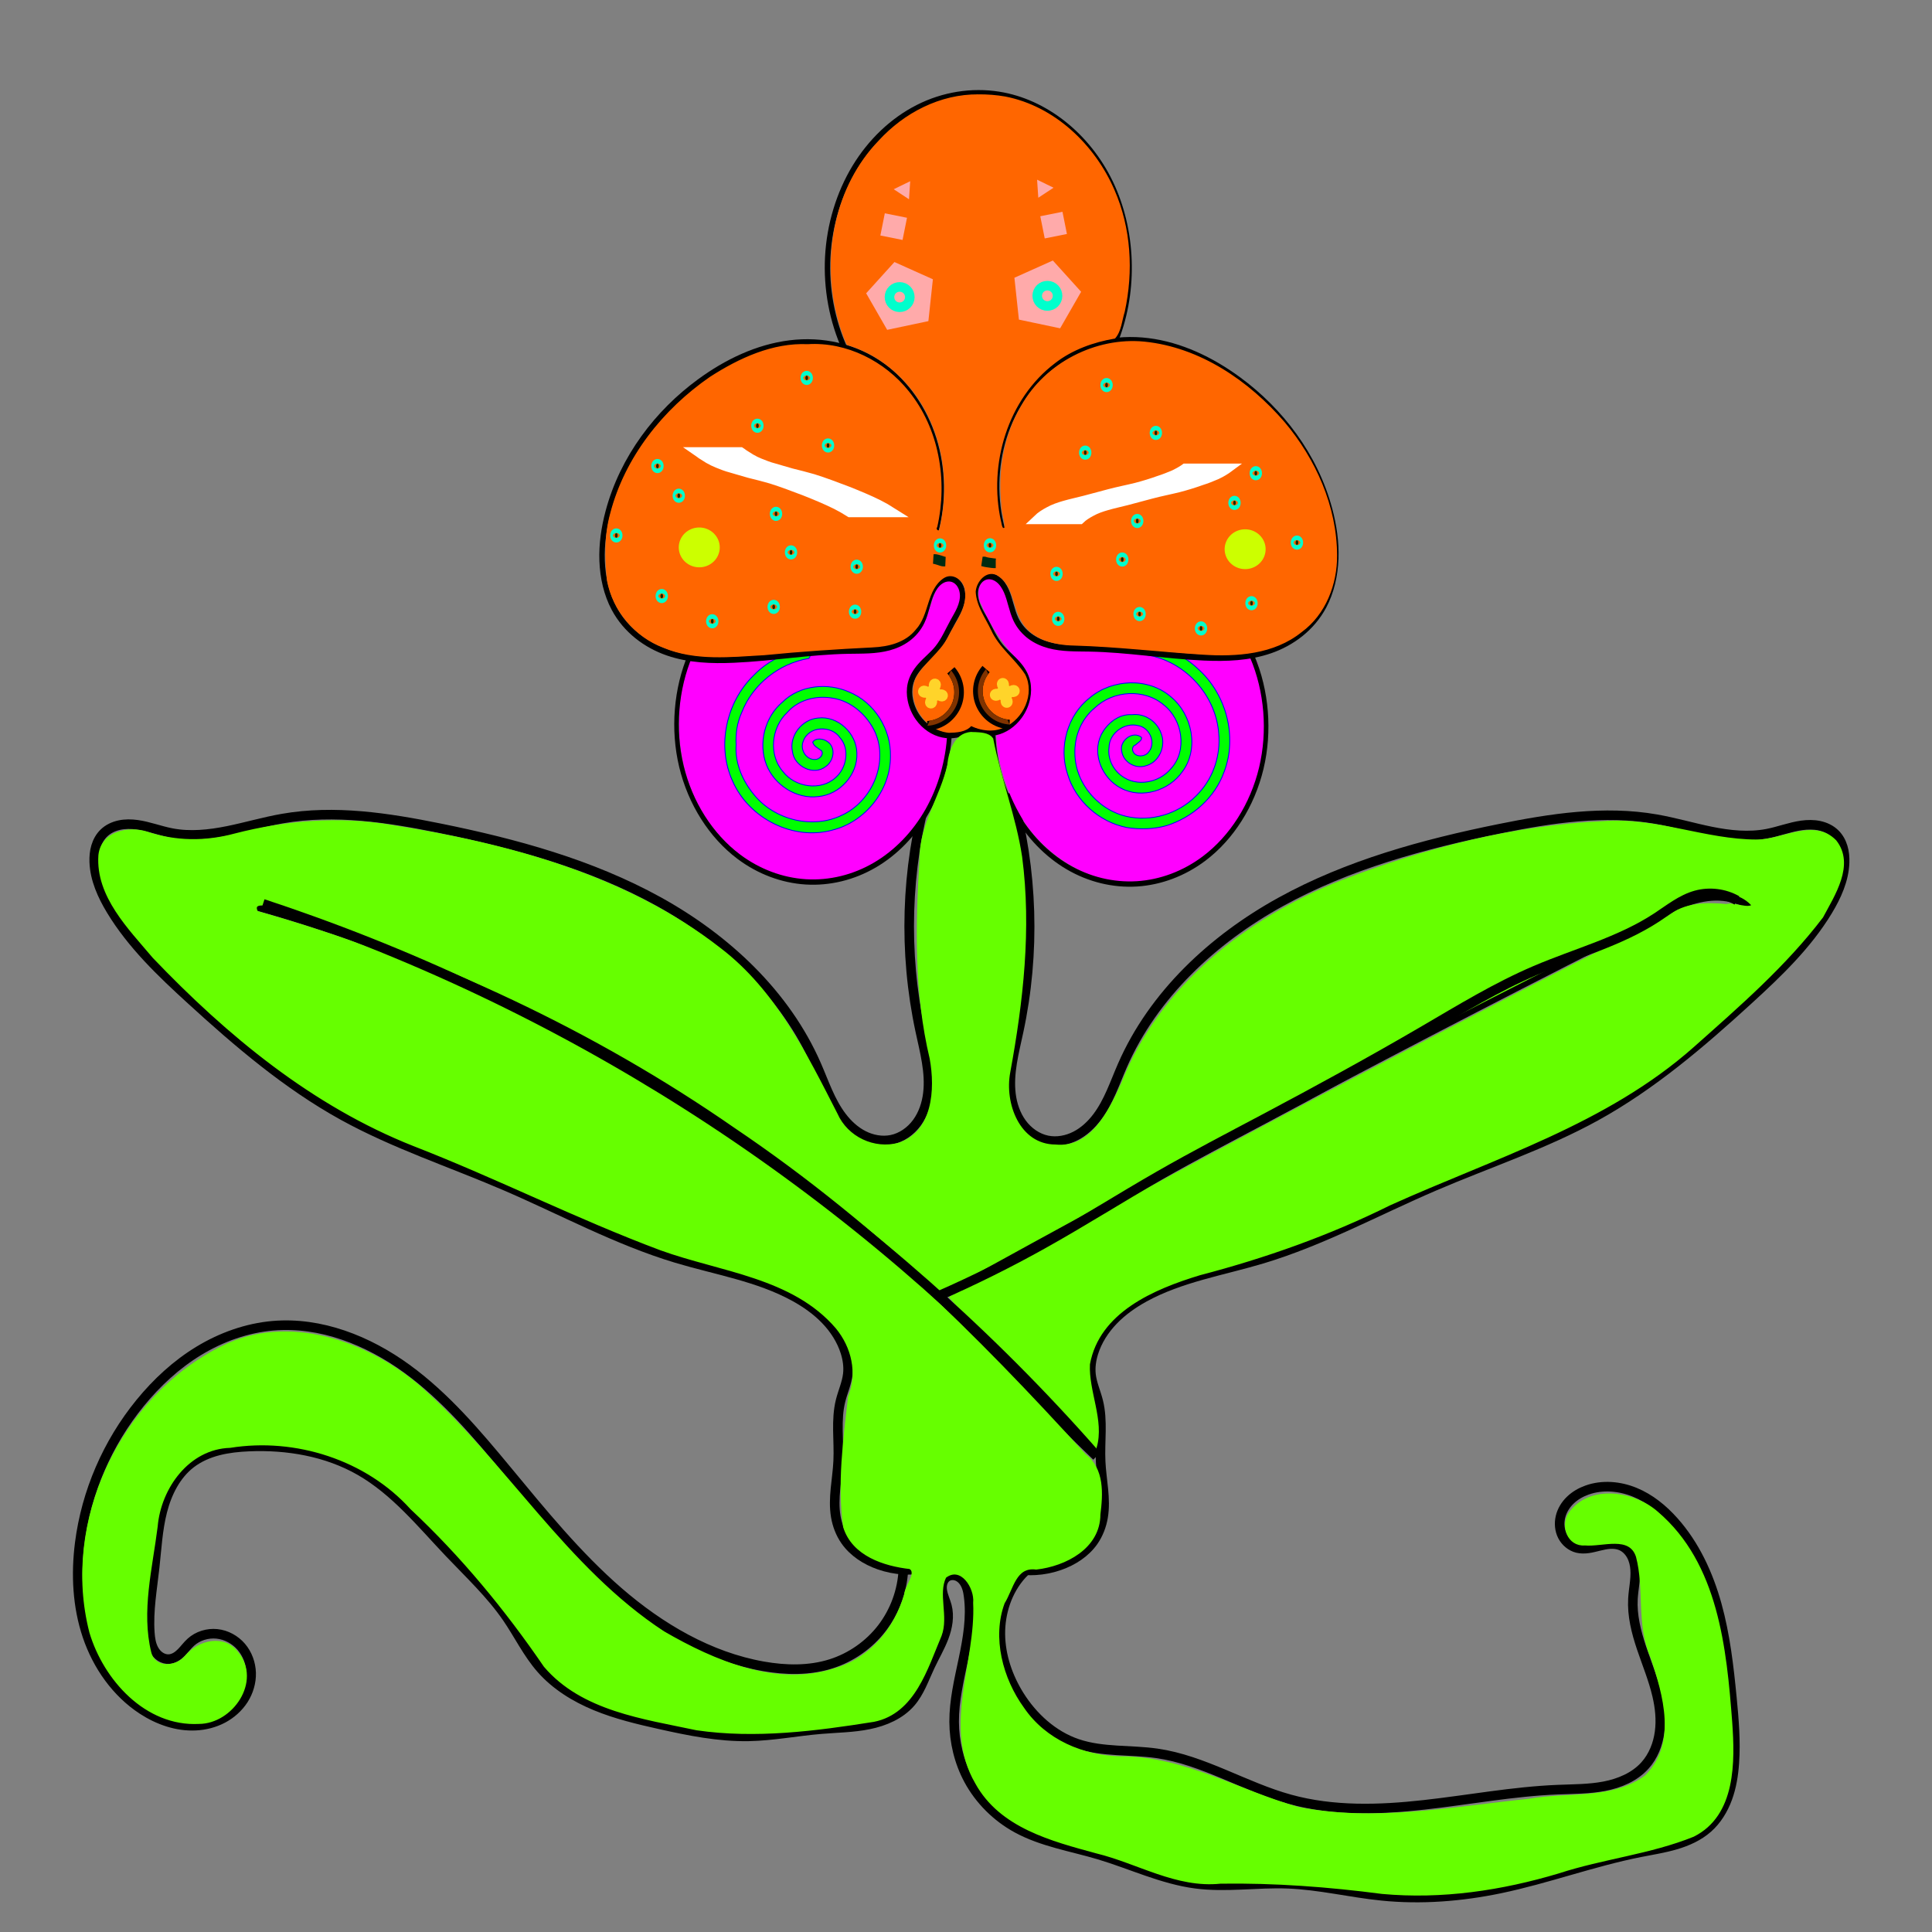 <?xml version="1.0" encoding="UTF-8" standalone="no"?>
<!-- Created with Inkscape (http://www.inkscape.org/) -->

<svg
   xmlns:dc="http://purl.org/dc/elements/1.1/"
   xmlns:cc="http://creativecommons.org/ns#"
   xmlns:rdf="http://www.w3.org/1999/02/22-rdf-syntax-ns#"
   xmlns:svg="http://www.w3.org/2000/svg"
   xmlns="http://www.w3.org/2000/svg"
   xmlns:xlink="http://www.w3.org/1999/xlink"
   xmlns:sodipodi="http://sodipodi.sourceforge.net/DTD/sodipodi-0.dtd"
   xmlns:inkscape="http://www.inkscape.org/namespaces/inkscape"
   width="202"
   height="202"
   viewBox="0 0 53.446 53.446"
   version="1.1"
   id="svg13529"
   inkscape:version="0.92.3 (2405546, 2018-03-11)"
   sodipodi:docname="strachid.svg">
  <rect x="0" y="0" width="53.446" height="53.446" fill="#808080" stroke="none"/>
  <defs
     id="defs13523">
    <inkscape:path-effect
       effect="spiro"
       id="path-effect15605"
       is_visible="true" />
    <inkscape:path-effect
       effect="spiro"
       id="path-effect15601"
       is_visible="true" />
    <inkscape:path-effect
       effect="spiro"
       id="path-effect15432"
       is_visible="true" />
    <inkscape:path-effect
       effect="spiro"
       id="path-effect15424"
       is_visible="true" />
    <inkscape:path-effect
       effect="spiro"
       id="path-effect15420"
       is_visible="true" />
    <inkscape:path-effect
       effect="spiro"
       id="path-effect15398"
       is_visible="true" />
    <inkscape:path-effect
       effect="spiro"
       id="path-effect15052"
       is_visible="true" />
    <inkscape:path-effect
       effect="spiro"
       id="path-effect14557"
       is_visible="true" />
    <inkscape:path-effect
       effect="spiro"
       id="path-effect13559"
       is_visible="true" />
    <inkscape:path-effect
       effect="spiro"
       id="path-effect13537"
       is_visible="true" />
    <inkscape:path-effect
       effect="spiro"
       id="path-effect13537-0"
       is_visible="true" />
    <inkscape:path-effect
       effect="spiro"
       id="path-effect13559-2"
       is_visible="true" />
    <inkscape:path-effect
       effect="spiro"
       id="path-effect13559-2-2"
       is_visible="true" />
    <inkscape:path-effect
       effect="spiro"
       id="path-effect14557-4"
       is_visible="true" />
    <inkscape:path-effect
       effect="spiro"
       id="path-effect15052-3"
       is_visible="true" />
    <inkscape:path-effect
       effect="spiro"
       id="path-effect15052-4"
       is_visible="true" />
    <inkscape:path-effect
       effect="spiro"
       id="path-effect15052-3-0"
       is_visible="true" />
    <clipPath
       clipPathUnits="userSpaceOnUse"
       id="clipPath15113">
      <use
         x="0"
         y="0"
         xlink:href="#g15109"
         id="use15115"
         width="100%"
         height="100%" />
    </clipPath>
    <inkscape:path-effect
       effect="spiro"
       id="path-effect15398-2"
       is_visible="true" />
  </defs>
  <sodipodi:namedview
     id="base"
     pagecolor="#ffffff"
     bordercolor="#666666"
     borderopacity="1.0"
     inkscape:pageopacity="0.0"
     inkscape:pageshadow="2"
     inkscape:zoom="2.8"
     inkscape:cx="25.57081"
     inkscape:cy="90.032755"
     inkscape:document-units="mm"
     inkscape:current-layer="g15597"
     showgrid="false"
     units="px"
     objecttolerance="1"
     gridtolerance="1"
     guidetolerance="1"
     inkscape:snap-perpendicular="false"
     inkscape:window-width="1920"
     inkscape:window-height="1017"
     inkscape:window-x="-8"
     inkscape:window-y="-8"
     inkscape:window-maximized="1" />
  <g
     inkscape:label="Layer 1"
     inkscape:groupmode="layer"
     id="layer1"
     transform="translate(0,-243.554)" />
  <g
     inkscape:groupmode="layer"
     id="layer5"
     inkscape:label="Layer 2">
    <g
       id="g15597">
      <g
         id="g15687">
        <g
           id="g15515">
          <path
             inkscape:original-d="m 25.657874,265.46218 c -0.06655,2.20471 -0.13337,4.40968 -0.200452,6.61492 -0.06708,2.20523 -0.534275,2.00425 -0.801809,3.00678 -0.267534,1.00252 -1.380628,-1.38116 -2.071339,-2.07134 -0.690711,-0.69018 -6.948743,-4.36567 -10.423511,-6.5481 -3.4747681,-2.18244 -2.8951549,-0.17845 -4.3431293,-0.26727 -1.4479746,-0.0888 -2.0488018,0.267 -3.0735997,0.4009 -1.0247976,0.1339 -1.2469931,-2.6e-4 -1.8708867,0 -0.6238934,2.7e-4 -0.1779151,0.53428 -0.2672694,0.80181 -0.089355,0.26753 0.312079,0.89063 0.4677217,1.33635 0.1556425,0.44571 1.470247,1.6479 2.2049734,2.47224 0.7347268,0.82435 2.8065947,2.13789 4.2094952,3.20724 1.4028998,1.06934 2.9847738,1.29153 4.4767638,1.9377 1.49199,0.64617 3.162954,1.33608 4.744034,2.00452 1.58108,0.66844 2.182966,0.71246 3.274052,1.06908 1.091086,0.35662 0.935708,1.02427 1.403165,1.5368 0.467457,0.51253 0.04481,0.40064 0.06682,0.60136 0.02201,0.20071 -0.13337,0.48972 -0.200452,0.73499 -0.06708,0.24526 -0.04428,1.11336 -0.06682,1.67043 -0.02254,0.55708 -0.04428,1.02427 -0.06682,1.5368 -0.02254,0.51253 0.178445,0.44519 0.26727,0.66817 0.08882,0.22299 0.623893,0.44519 0.935443,0.66818 0.31155,0.22299 0.445714,0.0888 0.668174,0.13363 0.22246,0.0448 0.178444,-2.6e-4 0.26727,0"
             inkscape:path-effect="#path-effect15398"
             inkscape:connector-curvature="0"
             id="path15396"
             d="m 25.658,265.462 c -0.599,2.146 -0.668,4.437 -0.2,6.615 0.122,0.569 0.281,1.147 0.211,1.725 -0.035,0.289 -0.13,0.574 -0.302,0.809 -0.172,0.235 -0.425,0.416 -0.71,0.473 -0.261,0.052 -0.537,-6.4e-4 -0.774,-0.122 -0.237,-0.121 -0.436,-0.308 -0.597,-0.52 -0.321,-0.424 -0.488,-0.942 -0.701,-1.429 -0.855,-1.957 -2.504,-3.491 -4.373,-4.523 -1.869,-1.032 -3.958,-1.601 -6.05,-2.025 -1.43,-0.29 -2.906,-0.518 -4.343,-0.267 -0.513,0.089 -1.013,0.238 -1.523,0.341 -0.51,0.103 -1.039,0.159 -1.55,0.06 -0.321,-0.062 -0.629,-0.184 -0.953,-0.229 -0.162,-0.022 -0.328,-0.025 -0.488,0.009 -0.16,0.034 -0.314,0.106 -0.431,0.22 -0.104,0.101 -0.176,0.232 -0.218,0.371 -0.042,0.139 -0.054,0.285 -0.049,0.43 0.017,0.477 0.221,0.928 0.468,1.336 0.574,0.948 1.387,1.725 2.205,2.472 1.305,1.193 2.661,2.353 4.209,3.207 1.425,0.786 2.982,1.295 4.477,1.938 1.578,0.678 3.099,1.51 4.744,2.005 1.102,0.331 2.266,0.514 3.274,1.069 0.311,0.172 0.606,0.379 0.852,0.635 0.247,0.256 0.445,0.563 0.551,0.902 0.06,0.194 0.09,0.4 0.067,0.601 -0.029,0.253 -0.138,0.488 -0.2,0.735 -0.136,0.542 -0.04,1.112 -0.067,1.67 -0.024,0.514 -0.153,1.03 -0.067,1.537 0.04,0.238 0.129,0.47 0.267,0.668 0.223,0.319 0.568,0.54 0.935,0.668 0.215,0.075 0.441,0.121 0.668,0.134 0.089,0.005 0.178,0.005 0.267,0"
             style="fill:none;stroke:#000000;stroke-width:0.265px;stroke-linecap:butt;stroke-linejoin:miter;stroke-opacity:1"
             transform="translate(0,-243.554)" />
          <path
             inkscape:original-d="m 27.976582,265.47875 c 0.06655,2.20471 0.13337,4.40968 0.200452,6.61492 0.06708,2.20523 0.534275,2.00425 0.801809,3.00678 0.267534,1.00252 1.380628,-1.38116 2.071339,-2.07134 0.690711,-0.69018 6.948743,-4.36567 10.423511,-6.5481 3.474769,-2.18244 2.895156,-0.17845 4.34313,-0.26727 1.447975,-0.0888 2.048802,0.267 3.0736,0.4009 1.024797,0.1339 1.246993,-2.6e-4 1.870887,0 0.623893,2.7e-4 0.177915,0.53428 0.267269,0.80181 0.08936,0.26753 -0.312079,0.89063 -0.467722,1.33635 -0.155642,0.44571 -1.470247,1.6479 -2.204973,2.47224 -0.734727,0.82435 -2.806595,2.13789 -4.209496,3.20724 -1.4029,1.06934 -2.984774,1.29153 -4.476764,1.9377 -1.49199,0.64617 -3.162954,1.33608 -4.744034,2.00452 -1.58108,0.66844 -2.182966,0.71246 -3.274052,1.06908 -1.091086,0.35662 -0.935708,1.02427 -1.403165,1.5368 -0.467457,0.51253 -0.04481,0.40064 -0.06682,0.60136 -0.02201,0.20071 0.13337,0.48972 0.200452,0.73499 0.06708,0.24526 0.04428,1.11336 0.06682,1.67043 0.02254,0.55708 0.04428,1.02427 0.06682,1.5368 0.02254,0.51253 -0.178445,0.44519 -0.26727,0.66817 -0.08882,0.22299 -0.623893,0.44519 -0.935443,0.66818 -0.31155,0.22299 -0.445714,0.0888 -0.668174,0.13363 -0.22246,0.0448 -0.178444,-2.6e-4 -0.26727,0"
             inkscape:path-effect="#path-effect15398-2"
             inkscape:connector-curvature="0"
             id="path15396-0"
             d="m 27.977,265.479 c 0.599,2.146 0.668,4.437 0.2,6.615 -0.122,0.569 -0.281,1.147 -0.211,1.725 0.035,0.289 0.13,0.574 0.302,0.809 0.172,0.235 0.425,0.416 0.71,0.473 0.261,0.052 0.537,-6.4e-4 0.774,-0.122 0.237,-0.121 0.436,-0.308 0.597,-0.52 0.321,-0.424 0.488,-0.942 0.701,-1.429 0.855,-1.957 2.504,-3.491 4.373,-4.523 1.869,-1.032 3.958,-1.601 6.05,-2.025 1.43,-0.29 2.906,-0.518 4.343,-0.267 0.513,0.089 1.013,0.238 1.523,0.341 0.51,0.103 1.039,0.159 1.55,0.06 0.321,-0.062 0.629,-0.184 0.953,-0.229 0.162,-0.022 0.328,-0.025 0.488,0.009 0.16,0.034 0.314,0.106 0.431,0.22 0.104,0.101 0.176,0.232 0.218,0.371 0.042,0.139 0.054,0.285 0.049,0.43 -0.017,0.477 -0.221,0.928 -0.468,1.336 -0.574,0.948 -1.387,1.725 -2.205,2.472 -1.305,1.193 -2.661,2.353 -4.209,3.207 -1.425,0.786 -2.982,1.295 -4.477,1.938 -1.578,0.678 -3.099,1.51 -4.744,2.005 -1.102,0.331 -2.266,0.514 -3.274,1.069 -0.311,0.172 -0.606,0.379 -0.852,0.635 -0.247,0.256 -0.445,0.563 -0.551,0.902 -0.06,0.194 -0.09,0.4 -0.067,0.601 0.029,0.253 0.138,0.488 0.2,0.735 0.136,0.542 0.04,1.112 0.067,1.67 0.024,0.514 0.153,1.03 0.067,1.537 -0.04,0.238 -0.129,0.47 -0.267,0.668 -0.223,0.319 -0.568,0.54 -0.935,0.668 -0.215,0.075 -0.441,0.121 -0.668,0.134 -0.089,0.005 -0.178,0.005 -0.267,0"
             style="fill:none;stroke:#000000;stroke-width:0.265px;stroke-linecap:butt;stroke-linejoin:miter;stroke-opacity:1"
             transform="translate(0,-243.554)" />
          <path
             inkscape:original-d="m 7.0826423,268.6026 c 6.7265477,4.03105 13.4528307,8.06236 20.1788497,12.09394 6.726017,4.03158 0.802073,0.84609 1.202713,1.26953 0.40064,0.42344 1.247521,1.24699 1.870885,1.87089"
             inkscape:path-effect="#path-effect15420"
             inkscape:connector-curvature="0"
             id="path15418"
             d="m 7.083,268.603 c 7.635,2.157 14.677,6.377 20.179,12.094 0.404,0.42 0.8,0.848 1.203,1.27 0.609,0.638 1.233,1.262 1.871,1.871"
             style="fill:none;stroke:#000000;stroke-width:0.265px;stroke-linecap:butt;stroke-linejoin:miter;stroke-opacity:1"
             transform="translate(0,-243.554)" />
          <path
             inkscape:original-d="m 25.95657,279.40667 c 6.617648,-3.51152 13.235028,-7.02276 19.852141,-10.53374 6.617114,-3.51099 1.170689,-0.35811 1.755632,-0.53675 0.584945,-0.17866 0.58548,0.17864 0.877817,0.26837"
             inkscape:path-effect="#path-effect15424"
             inkscape:connector-curvature="0"
             id="path15422"
             d="m 25.957,279.407 c 6.543,-3.65 13.162,-7.162 19.852,-10.534 0.276,-0.139 0.554,-0.279 0.846,-0.382 0.292,-0.103 0.601,-0.168 0.91,-0.155 0.309,0.013 0.614,0.107 0.878,0.268"
             style="fill:none;stroke:#000000;stroke-width:0.267px;stroke-linecap:butt;stroke-linejoin:miter;stroke-opacity:1"
             transform="translate(0,-243.554)" />
          <path
             inkscape:original-d="m 24.989701,286.97738 c -0.66791,0.86836 -1.336084,1.73698 -2.004522,2.60587 -0.668438,0.86889 -1.246993,0.0443 -1.870887,0.0668 -0.623893,0.0225 -4.721497,-3.6084 -7.082642,-5.41221 -2.361145,-1.8038 -4.3205927,-2.67296 -6.481286,-4.00904 -2.1606931,-1.33608 -2.4497059,1.42517 -3.6749559,2.13816 -1.2252499,0.71298 -1.1133584,2.58334 -1.6704345,3.8754 -0.5570761,1.29207 1.1584324,3.07334 1.7372519,4.6104 0.5788194,1.53707 0.8911629,-1.24752 1.3363477,-1.87088 0.4451844,-0.62337 -0.4006398,0.31155 -0.6013564,0.46772 -0.2007169,0.15617 -0.3560948,-0.49026 -0.5345393,-0.73499 -0.1784443,-0.24473 0.089355,-1.20298 0.133635,-1.80407 0.04428,-0.60109 0.6684383,-1.9157 1.0022607,-2.87315 0.3338221,-0.95745 1.0693426,-0.31208 1.603617,-0.46772 0.5342745,-0.15564 2.049331,0.44518 3.0735995,0.66817 1.0242683,0.22299 1.6484263,1.51426 2.4722433,2.27179 0.823816,0.75753 1.069343,1.20245 1.603617,1.80407 0.534275,0.60163 0.623893,0.93518 0.935443,1.40317 0.31155,0.46798 2.182966,1.02427 3.274052,1.5368 1.091086,0.51253 1.648427,0.22246 2.472243,0.33408 0.823817,0.11163 1.336612,-0.1339 2.004521,-0.20045 0.66791,-0.0666 1.648427,-0.49026 2.472244,-0.73499 0.823816,-0.24473 0.356624,-0.66844 0.534539,-1.00226 0.177915,-0.33382 0.312079,-1.11389 0.467722,-1.67043 0.155642,-0.55655 2.64e-4,-0.53481 0,-0.80181 -2.65e-4,-0.26701 0.401169,0.35609 0.601355,0.53454 0.200189,0.17844 -0.267004,2.31607 -0.400903,3.4745 -0.1339,1.15843 0.267535,1.06881 0.400903,1.60362 0.133371,0.5348 0.891164,0.89063 1.33635,1.33635 0.445182,0.44571 1.514789,0.48973 2.271789,0.73499 0.756999,0.24526 1.782061,0.53427 2.672696,0.80181 0.890633,0.26753 1.692971,-2.7e-4 2.539061,0 0.846087,2.6e-4 1.737516,0.22245 2.605876,0.33408 0.868362,0.11163 2.182966,-0.1339 3.274052,-0.20045 1.091086,-0.0666 2.58387,-0.66844 3.875408,-1.00226 1.291539,-0.33382 1.247523,-0.44572 1.870887,-0.66817 0.623366,-0.22246 0.490259,-1.20298 0.734991,-1.80407 0.244734,-0.6011 -0.04428,-1.20298 -0.06682,-1.80407 -0.02254,-0.60109 -1.068813,-3.25205 -1.603616,-4.87767 -0.534804,-1.62563 -1.603353,-0.57935 -2.405424,-0.86863 -0.802074,-0.28928 -0.177917,1.06882 -0.267272,1.60362 -0.08935,0.5348 0.802074,-0.0448 1.202714,-0.0668 0.40064,-0.022 0.222988,0.97973 0.334087,1.46998 0.111098,0.49026 0.445714,1.78154 0.668173,2.6727 0.222462,0.89116 -0.222459,1.29154 -0.334087,1.9377 -0.111627,0.64617 -1.603351,0.44519 -2.405425,0.66818 -0.802073,0.22299 -4.944221,0.17791 -7.416731,0.26727 -2.472507,0.0893 -2.449705,-0.84662 -3.674954,-1.26953 -1.225251,-0.42292 -1.469718,-0.17845 -2.204974,-0.26727 -0.735256,-0.0888 -1.068813,-0.89117 -1.603618,-1.33635 -0.534802,-0.44518 0.04481,-2.22751 0.06682,-3.34087 0.02201,-1.11336 0.07609,-0.0782 0.113734,-0.11684"
             inkscape:path-effect="#path-effect15432"
             inkscape:connector-curvature="0"
             id="path15430"
             d="m 24.99,286.977 c -0.027,0.583 -0.237,1.156 -0.592,1.618 -0.356,0.462 -0.856,0.812 -1.412,0.988 -0.601,0.19 -1.25,0.176 -1.871,0.067 -1.496,-0.264 -2.855,-1.066 -4.003,-2.06 -1.148,-0.995 -2.111,-2.182 -3.08,-3.352 -0.844,-1.02 -1.709,-2.043 -2.78,-2.822 -1.071,-0.779 -2.382,-1.301 -3.701,-1.187 -0.725,0.063 -1.429,0.316 -2.051,0.694 -0.622,0.378 -1.164,0.88 -1.624,1.444 -0.901,1.104 -1.49,2.462 -1.67,3.875 -0.109,0.859 -0.067,1.747 0.21,2.568 0.277,0.821 0.801,1.57 1.527,2.043 0.437,0.284 0.953,0.466 1.473,0.439 0.26,-0.013 0.519,-0.079 0.749,-0.201 0.23,-0.122 0.431,-0.301 0.572,-0.52 0.14,-0.22 0.217,-0.48 0.21,-0.741 -0.008,-0.26 -0.102,-0.519 -0.271,-0.717 -0.169,-0.198 -0.414,-0.333 -0.673,-0.36 -0.259,-0.027 -0.53,0.055 -0.723,0.23 -0.097,0.087 -0.173,0.195 -0.265,0.287 -0.046,0.046 -0.096,0.089 -0.152,0.121 -0.056,0.033 -0.119,0.055 -0.184,0.06 -0.084,0.006 -0.169,-0.019 -0.241,-0.065 -0.071,-0.045 -0.129,-0.11 -0.172,-0.183 -0.086,-0.146 -0.11,-0.319 -0.122,-0.487 -0.041,-0.603 0.068,-1.204 0.134,-1.804 0.057,-0.52 0.083,-1.046 0.213,-1.552 0.129,-0.506 0.375,-1.002 0.789,-1.321 0.224,-0.172 0.49,-0.287 0.764,-0.357 0.274,-0.07 0.557,-0.099 0.84,-0.111 1.062,-0.046 2.152,0.14 3.074,0.668 0.975,0.559 1.698,1.457 2.472,2.272 0.555,0.584 1.149,1.139 1.604,1.804 0.317,0.465 0.564,0.98 0.935,1.403 0.405,0.461 0.942,0.791 1.509,1.025 0.567,0.234 1.167,0.377 1.765,0.511 0.813,0.182 1.639,0.35 2.472,0.334 0.672,-0.013 1.335,-0.145 2.005,-0.2 0.441,-0.037 0.886,-0.04 1.319,-0.129 0.433,-0.088 0.863,-0.272 1.153,-0.606 0.249,-0.287 0.373,-0.658 0.535,-1.002 0.126,-0.268 0.278,-0.524 0.383,-0.801 0.105,-0.277 0.16,-0.583 0.085,-0.87 -0.037,-0.139 -0.103,-0.271 -0.127,-0.413 -0.012,-0.071 -0.013,-0.145 0.007,-0.214 0.02,-0.069 0.06,-0.134 0.12,-0.174 0.067,-0.045 0.154,-0.057 0.232,-0.038 0.079,0.018 0.149,0.066 0.202,0.126 0.054,0.06 0.091,0.134 0.117,0.21 0.026,0.077 0.04,0.157 0.05,0.237 0.077,0.58 -0.025,1.168 -0.145,1.741 -0.12,0.573 -0.259,1.148 -0.256,1.733 0.003,0.557 0.137,1.114 0.401,1.604 0.303,0.562 0.776,1.03 1.336,1.336 0.7,0.382 1.507,0.507 2.272,0.735 0.893,0.267 1.749,0.681 2.673,0.802 0.84,0.11 1.692,-0.031 2.539,0 0.876,0.032 1.734,0.246 2.606,0.334 1.092,0.111 2.199,0.023 3.274,-0.2 1.307,-0.272 2.566,-0.743 3.875,-1.002 0.329,-0.065 0.662,-0.117 0.983,-0.211 0.322,-0.095 0.636,-0.235 0.888,-0.457 0.25,-0.22 0.429,-0.514 0.544,-0.826 0.115,-0.313 0.168,-0.645 0.191,-0.978 0.043,-0.601 -0.009,-1.204 -0.067,-1.804 -0.084,-0.867 -0.184,-1.737 -0.417,-2.576 -0.233,-0.839 -0.607,-1.652 -1.186,-2.302 -0.301,-0.338 -0.661,-0.633 -1.079,-0.805 -0.418,-0.173 -0.9,-0.216 -1.326,-0.063 -0.171,0.061 -0.332,0.153 -0.462,0.279 -0.131,0.126 -0.23,0.286 -0.272,0.463 -0.042,0.176 -0.026,0.368 0.057,0.53 0.083,0.161 0.234,0.289 0.41,0.332 0.099,0.024 0.203,0.022 0.304,0.008 0.101,-0.014 0.2,-0.041 0.299,-0.065 0.099,-0.024 0.199,-0.047 0.301,-0.053 0.102,-0.006 0.206,0.004 0.3,0.043 0.125,0.052 0.225,0.154 0.29,0.273 0.065,0.119 0.096,0.254 0.105,0.389 0.019,0.27 -0.046,0.538 -0.061,0.808 -0.026,0.461 0.09,0.919 0.237,1.357 0.147,0.438 0.326,0.866 0.431,1.316 0.078,0.332 0.115,0.677 0.069,1.015 -0.045,0.338 -0.176,0.669 -0.404,0.923 -0.286,0.319 -0.704,0.494 -1.125,0.575 -0.421,0.081 -0.853,0.076 -1.281,0.094 -1.244,0.05 -2.472,0.284 -3.709,0.421 -1.237,0.138 -2.508,0.177 -3.708,-0.154 -1.252,-0.345 -2.389,-1.084 -3.675,-1.27 -0.735,-0.106 -1.502,-0.029 -2.205,-0.267 -0.672,-0.228 -1.227,-0.735 -1.604,-1.336 -0.317,-0.507 -0.519,-1.094 -0.526,-1.692 -0.006,-0.598 0.192,-1.205 0.593,-1.649 0.036,-0.04 0.074,-0.079 0.114,-0.117"
             style="fill:none;stroke:#000000;stroke-width:0.265px;stroke-linecap:butt;stroke-linejoin:miter;stroke-opacity:1"
             transform="translate(0,-243.554)" />
          <g
             id="g15285"
             style="">
            <g
               id="g15186">
              <g
                 id="g15048">
                <path
                   style="opacity:1;fill:#ff00ff;fill-opacity:1;fill-rule:evenodd;stroke:#ff00ff;stroke-width:0.179"
                   d="m 99.217,60.625 c -1.472,0.121 -1.713,1.94 -2.146,3.042 -0.535,2.386 -2.739,4.143 -5.164,4.284 -4.451,0.257 -8.909,0.591 -13.351,0.976 -2.153,0.181 -4.364,-0.04 -6.481,0.082 -2.207,6.257 -1.164,13.863 3.6,18.683 2.878,3.087 7.296,4.758 11.489,3.947 5.093,-0.86 9.191,-4.979 10.861,-9.757 0.568,-1.563 1.034,-3.269 0.967,-4.907 -2.837,-0.381 -4.965,-3.869 -3.637,-6.484 1.164,-1.791 2.832,-3.22 3.807,-5.151 0.643,-1.28 1.851,-2.929 0.914,-4.347 -0.209,-0.25 -0.536,-0.385 -0.86,-0.368 z"
                   id="path13613"
                   inkscape:connector-curvature="0"
                   transform="scale(0.265)" />
                <path
                   style="opacity:1;fill:#ff00ff;fill-opacity:1;fill-rule:evenodd;stroke:#ff00ff;stroke-width:0.179"
                   d="m 103.418,60.416 c -1.276,0.118 -1.453,1.813 -0.86,2.706 0.99,2.416 2.545,4.545 4.356,6.407 1.026,1.233 0.951,3.111 0.357,4.51 -0.577,1.362 -1.833,2.223 -3.186,2.687 0.122,3.199 1.262,6.425 2.977,9.15 2.838,4.117 7.995,6.941 13.056,5.987 2.894,-0.433 5.572,-1.927 7.49,-4.134 4.598,-4.608 5.642,-11.915 3.676,-17.963 0.03,-1.508 -1.549,-0.889 -2.523,-1.011 -4.761,0.155 -9.475,-0.546 -14.217,-0.793 -2.655,-0.061 -5.934,0.046 -7.767,-2.255 -1.343,-1.471 -1.078,-3.881 -2.702,-5.123 -0.197,-0.118 -0.428,-0.182 -0.659,-0.168 z"
                   id="path13615"
                   inkscape:connector-curvature="0"
                   transform="scale(0.265)" />
                <g
                   style=""
                   id="g14983"
                   transform="translate(0.52,-252.791)">
                  <path
                     transform="matrix(0.265,0,0,0.265,0,243.554)"
                     inkscape:connector-curvature="0"
                     id="path14977"
                     d="m 82.252,102.48 c -2.061,0.401 -4.051,1.338 -5.524,2.861 -2.877,2.786 -3.905,7.381 -2.215,11.056 1.679,3.869 6.312,6.256 10.42,5.112 3.433,-0.849 6.076,-4.162 6.062,-7.712 0.066,-2.822 -1.668,-5.61 -4.294,-6.693 -2.254,-1.011 -5.169,-0.737 -6.976,1.037 -1.859,1.558 -2.559,4.314 -1.675,6.571 0.846,2.114 3.137,3.592 5.427,3.295 2.236,-0.206 4.116,-2.285 4.01,-4.543 -0.035,-2.057 -1.972,-3.912 -4.055,-3.652 -1.682,0.14 -3.046,1.859 -2.665,3.533 0.191,1.533 2.213,2.525 3.468,1.533 0.841,-0.566 1.11,-1.986 0.183,-2.606 -0.427,-0.308 -1.228,-0.442 -1.544,0.063 0.108,0.436 0.596,0.631 0.91,0.889 0.302,0.386 -0.228,0.924 -0.643,0.915 -0.941,0.056 -1.604,-1.024 -1.263,-1.872 0.531,-1.633 2.943,-1.749 3.856,-0.387 1.031,1.173 0.683,3.135 -0.451,4.134 -1.556,1.454 -4.245,1.036 -5.505,-0.607 -1.531,-1.748 -1.229,-4.598 0.432,-6.168 1.145,-1.319 3.004,-1.798 4.678,-1.515 2.004,0.283 3.703,1.801 4.517,3.608 1.378,3.196 -0.353,7.184 -3.484,8.624 -3.038,1.487 -6.994,0.511 -9.138,-2.1 -1.225,-1.467 -2.039,-3.328 -1.901,-5.261 -0.064,-1.142 0.099,-2.291 0.575,-3.334 1.128,-2.953 3.918,-5.159 7.013,-5.67 0.27,-0.248 0.059,-0.708 -0.005,-1.014 -0.041,-0.075 -0.131,-0.106 -0.213,-0.099 z"
                     style="opacity:1;fill:#00ff00;fill-opacity:1;fill-rule:evenodd;stroke:#0000ff;stroke-width:0.089" />
                  <path
                     transform="matrix(0.265,0,0,0.265,0,243.554)"
                     inkscape:connector-curvature="0"
                     id="path14979"
                     d="m 117.794,102.107 c -0.368,0.069 -0.147,0.588 -0.293,0.84 0.079,0.412 0.805,0.296 1.162,0.483 3.556,0.973 6.344,4.317 6.596,8.003 0.203,2.227 -0.525,4.519 -2.044,6.17 -1.746,1.976 -4.484,2.988 -7.089,2.573 -3.19,-0.48 -5.82,-3.377 -5.88,-6.61 -0.067,-1.805 0.651,-3.636 2.063,-4.8 1.912,-1.839 5.172,-2.059 7.215,-0.321 1.962,1.539 2.492,4.778 0.739,6.658 -1.223,1.471 -3.582,1.939 -5.148,0.739 -0.909,-0.677 -1.465,-1.808 -1.307,-2.953 0.017,-1.491 1.62,-2.659 3.056,-2.284 1.189,0.21 1.897,1.811 1.072,2.76 -0.391,0.545 -1.446,0.564 -1.651,-0.147 -0.066,-0.273 0.037,-0.524 0.305,-0.603 0.2,-0.228 0.682,-0.434 0.621,-0.776 -0.896,-0.767 -2.344,0.338 -2.077,1.419 0.141,1.164 1.435,1.901 2.523,1.535 1.423,-0.371 2.127,-2.092 1.583,-3.411 -0.429,-1.227 -1.728,-2.089 -3.033,-1.919 -1.391,-0.107 -2.63,0.93 -3.227,2.113 -0.967,2.033 0.142,4.572 2.084,5.565 2.179,1.149 5.026,0.241 6.403,-1.73 1.778,-2.38 1.026,-5.985 -1.2,-7.815 -2.361,-2.045 -6.122,-1.875 -8.471,0.099 -2.352,1.832 -3.257,5.171 -2.317,7.975 0.843,2.809 3.312,5.001 6.18,5.57 1.366,0.223 2.802,0.176 4.139,-0.192 2.724,-0.849 5.074,-2.929 6.037,-5.641 1.396,-3.696 0.195,-8.123 -2.74,-10.73 -1.361,-1.306 -3.146,-2.153 -4.982,-2.536 -0.106,-0.014 -0.212,-0.034 -0.319,-0.032 z"
                     style="opacity:1;fill:#00ff00;fill-opacity:1;fill-rule:evenodd;stroke:#0000ff;stroke-width:0.089" />
                </g>
                <g
                   id="g13602"
                   transform="matrix(0.567,0,0,0.655,14.574,-158.772)"
                   style="">
                  <path
                     inkscape:original-d="m 19.938244,264.87201 c -0.850182,-2.33112 -1.700628,-4.66197 -2.551339,-6.99256 -0.850711,-2.33059 -5.984359,0.44071 -8.9769349,0.66146 -2.9925759,0.22075 -2.9605489,3.6535 -4.4412201,5.48065 -1.4806714,1.82715 0.1892527,2.70857 0.2834822,4.06324 0.094229,1.35468 3.9060183,1.44865 5.8586308,2.17337 1.952612,0.72472 3.71703,-0.25225 5.575149,-0.37798 1.858118,-0.12573 2.394113,-0.81921 3.590774,-1.22842 1.19666,-0.40921 1.008201,-1.19719 1.511904,-1.79539 0.503704,-0.5982 0.315245,0.44071 0.47247,0.66146 0.157226,0.22075 -0.314715,0.75569 -0.47247,1.13393 -0.157754,0.37824 -0.503703,0.75569 -0.755952,1.13393 -0.252249,0.37824 -0.5667,0.5037 -0.850447,0.75595 -0.283746,0.25225 -0.314715,0.5037 -0.47247,0.75595 -0.157754,0.25225 2.65e-4,0.44071 0,0.66146 -2.64e-4,0.22075 0.252249,0.5037 0.377976,0.75595 0.125728,0.25225 1.701158,0.31472 2.55134,0.47247"
                     inkscape:path-effect="#path-effect13537"
                     inkscape:connector-curvature="0"
                     id="path13535"
                     d="m 19.938,264.872 c 0.403,-1.272 0.372,-2.677 -0.085,-3.931 -0.457,-1.254 -1.339,-2.348 -2.466,-3.062 -1.338,-0.847 -2.985,-1.144 -4.56,-0.974 -1.575,0.17 -3.08,0.786 -4.417,1.636 -2.027,1.287 -3.735,3.186 -4.441,5.481 -0.206,0.669 -0.326,1.369 -0.296,2.069 0.03,0.699 0.213,1.399 0.58,1.995 0.573,0.931 1.56,1.555 2.608,1.869 1.047,0.314 2.158,0.346 3.251,0.304 1.862,-0.071 3.712,-0.349 5.575,-0.378 0.665,-0.011 1.339,0.01 1.986,-0.142 0.324,-0.076 0.639,-0.196 0.92,-0.375 0.28,-0.179 0.524,-0.421 0.685,-0.712 0.21,-0.379 0.273,-0.824 0.472,-1.209 0.1,-0.192 0.236,-0.371 0.419,-0.487 0.091,-0.058 0.193,-0.101 0.3,-0.119 0.107,-0.019 0.218,-0.013 0.321,0.02 0.137,0.044 0.257,0.138 0.338,0.256 0.082,0.119 0.127,0.261 0.134,0.405 0.011,0.208 -0.054,0.414 -0.147,0.601 -0.093,0.186 -0.214,0.357 -0.326,0.533 -0.244,0.384 -0.447,0.8 -0.756,1.134 -0.258,0.278 -0.58,0.489 -0.85,0.756 -0.214,0.211 -0.397,0.465 -0.472,0.756 -0.056,0.216 -0.05,0.444 0,0.661 0.063,0.277 0.197,0.536 0.378,0.756 0.299,0.363 0.728,0.616 1.19,0.701 0.462,0.086 0.953,0.003 1.362,-0.229"
                     style="fill:none;stroke:#000000;stroke-width:0.265px;stroke-linecap:butt;stroke-linejoin:miter;stroke-opacity:1" />
                  <path
                     inkscape:original-d="m 23.203443,264.77875 c 0.850181,-2.33112 1.700628,-4.66197 2.551338,-6.99256 0.850712,-2.33059 5.98436,0.44071 8.976936,0.66146 2.992576,0.22075 2.960549,3.6535 4.44122,5.48065 1.480671,1.82715 -0.189253,2.70857 -0.283482,4.06324 -0.09423,1.35468 -3.906019,1.44865 -5.858631,2.17337 -1.952612,0.72472 -3.71703,-0.25225 -5.575149,-0.37798 -1.858118,-0.12573 -2.394113,-0.81921 -3.590774,-1.22842 -1.196661,-0.40921 -1.008202,-1.19719 -1.511904,-1.79539 -0.503704,-0.5982 -0.315245,0.44071 -0.47247,0.66146 -0.157226,0.22075 0.314715,0.75569 0.47247,1.13393 0.157754,0.37824 0.503702,0.75569 0.755951,1.13393 0.252249,0.37824 0.566701,0.5037 0.850447,0.75595 0.283747,0.25225 0.314715,0.5037 0.472471,0.75595 0.157753,0.25225 -2.65e-4,0.44071 0,0.66146 2.64e-4,0.22075 -0.252249,0.5037 -0.377976,0.75595 -0.125728,0.25225 -1.701159,0.31472 -2.55134,0.47247"
                     inkscape:path-effect="#path-effect13537-0"
                     inkscape:connector-curvature="0"
                     id="path13535-8"
                     d="m 23.203,264.779 c -0.403,-1.272 -0.372,-2.677 0.085,-3.931 0.457,-1.254 1.339,-2.348 2.466,-3.062 1.338,-0.847 2.985,-1.144 4.56,-0.974 1.575,0.17 3.08,0.786 4.417,1.636 2.027,1.287 3.735,3.186 4.441,5.481 0.206,0.669 0.326,1.369 0.296,2.069 -0.03,0.699 -0.213,1.399 -0.58,1.995 -0.573,0.931 -1.56,1.555 -2.608,1.869 -1.047,0.314 -2.158,0.346 -3.251,0.304 -1.862,-0.071 -3.712,-0.349 -5.575,-0.378 -0.665,-0.011 -1.339,0.01 -1.986,-0.142 -0.324,-0.076 -0.639,-0.196 -0.92,-0.375 -0.28,-0.179 -0.524,-0.421 -0.685,-0.712 -0.21,-0.379 -0.273,-0.824 -0.472,-1.209 -0.1,-0.192 -0.236,-0.371 -0.419,-0.487 -0.091,-0.058 -0.193,-0.101 -0.3,-0.119 -0.107,-0.019 -0.218,-0.013 -0.321,0.02 -0.137,0.044 -0.257,0.138 -0.338,0.256 -0.082,0.119 -0.127,0.261 -0.134,0.405 -0.011,0.208 0.054,0.414 0.147,0.601 0.093,0.186 0.214,0.357 0.326,0.533 0.244,0.384 0.447,0.8 0.756,1.134 0.258,0.278 0.58,0.489 0.85,0.756 0.214,0.211 0.397,0.465 0.472,0.756 0.056,0.216 0.05,0.444 0,0.661 -0.063,0.277 -0.197,0.536 -0.378,0.756 -0.299,0.363 -0.728,0.616 -1.19,0.701 -0.462,0.086 -0.953,0.003 -1.362,-0.229"
                     style="fill:none;stroke:#000000;stroke-width:0.265px;stroke-linecap:butt;stroke-linejoin:miter;stroke-opacity:1" />
                  <path
                     inkscape:original-d="m 15.521517,257.14447 c 2.503104,-3.58041 5.005961,-7.16053 7.508574,-10.74036 2.502612,-3.57983 3.814994,6.87496 5.722123,10.31286"
                     inkscape:path-effect="#path-effect13559"
                     inkscape:connector-curvature="0"
                     id="path13557"
                     d="m 15.522,257.144 c -0.629,-1.19 -0.923,-2.555 -0.84,-3.898 0.083,-1.343 0.544,-2.662 1.315,-3.765 0.771,-1.103 1.851,-1.988 3.084,-2.528 1.233,-0.54 2.616,-0.732 3.95,-0.55 2.258,0.309 4.337,1.731 5.443,3.724 1.106,1.993 1.213,4.509 0.279,6.589"
                     style="fill:none;stroke:#000000;stroke-width:0.265px;stroke-linecap:butt;stroke-linejoin:miter;stroke-opacity:1" />
                  <path
                     inkscape:original-d="m 35.3929,270.13481 c -0.784602,2.84228 -1.569098,5.68433 -2.35349,8.52615 -0.784391,2.8418 -6.859364,-3.47095 -10.288886,-5.20677"
                     inkscape:path-effect="#path-effect13559-2"
                     inkscape:connector-curvature="0"
                     id="path13557-4"
                     d="m 35.393,270.135 c 0.71,1.447 0.87,3.156 0.441,4.71 -0.429,1.554 -1.443,2.938 -2.794,3.817 -0.973,0.633 -2.115,1.004 -3.274,1.067 -1.159,0.062 -2.334,-0.185 -3.369,-0.709 -1.036,-0.524 -1.93,-1.324 -2.567,-2.295 -0.636,-0.971 -1.012,-2.111 -1.079,-3.27"
                     style="fill:none;stroke:#000000;stroke-width:0.224px;stroke-linecap:butt;stroke-linejoin:miter;stroke-opacity:1" />
                  <path
                     inkscape:original-d="m 7.9822778,270.05073 c 0.784602,2.84228 1.569098,5.68433 2.3534902,8.52615 0.784391,2.8418 6.859364,-3.47095 10.288886,-5.20677"
                     inkscape:path-effect="#path-effect13559-2-2"
                     inkscape:connector-curvature="0"
                     id="path13557-4-9"
                     d="m 7.982,270.051 c -0.71,1.447 -0.87,3.156 -0.441,4.71 0.429,1.554 1.443,2.938 2.794,3.817 0.973,0.633 2.115,1.004 3.274,1.067 1.159,0.062 2.334,-0.185 3.369,-0.709 1.036,-0.524 1.93,-1.324 2.567,-2.295 0.636,-0.971 1.012,-2.111 1.079,-3.27"
                     style="fill:none;stroke:#000000;stroke-width:0.224px;stroke-linecap:butt;stroke-linejoin:miter;stroke-opacity:1" />
                </g>
                <path
                   style="opacity:1;fill:#ff6600;fill-opacity:1;fill-rule:evenodd;stroke:#ff6600;stroke-width:0.126"
                   d="m 102.123,9.914 c -3.952,-0.033 -7.719,1.915 -10.345,4.805 -4.528,4.676 -5.914,11.799 -4.405,18.019 0.274,1.097 0.611,2.199 1.076,3.22 4.367,1.303 7.781,4.961 9.219,9.21 1.141,3.214 1.244,6.777 0.453,10.07 -0.043,0.425 -0.589,0.064 -0.34,-0.238 1.094,-4.835 0.197,-10.221 -2.964,-14.123 -2.49,-3.12 -6.458,-5.142 -10.491,-4.885 -3.67,-0.166 -7.153,1.455 -10.171,3.396 -4.912,3.388 -8.87,8.365 -10.388,14.198 -0.637,2.279 -0.593,4.7 -0.34,7.033 0.593,3.12 2.879,5.837 5.858,6.946 3.325,1.398 7.008,0.959 10.507,0.766 3.758,-0.376 7.523,-0.621 11.295,-0.81 1.64,-0.075 3.394,-0.494 4.468,-1.839 1.429,-1.538 1.097,-4.146 2.922,-5.377 1.011,-0.663 2.242,0.272 2.318,1.345 0.259,1.836 -1.032,3.354 -1.799,4.897 -0.842,1.647 -2.514,2.678 -3.371,4.298 -0.955,2.394 0.886,5.353 3.436,5.59 0.787,-0.016 1.78,-0.075 2.304,-0.714 1.06,0.497 2.321,0.691 3.418,0.169 1.998,-0.841 3.202,-3.484 2.173,-5.465 -1.064,-1.622 -2.726,-2.796 -3.537,-4.6 -0.618,-1.303 -1.572,-2.583 -1.627,-4.068 0.079,-1.068 1.116,-2.309 2.273,-1.781 1.768,0.98 1.678,3.274 2.616,4.846 1.051,1.927 3.409,2.463 5.435,2.506 4.499,0.127 8.967,0.666 13.456,0.952 3.53,0.231 7.404,-0.031 10.27,-2.343 2.503,-1.827 3.702,-4.964 3.675,-7.995 -0.027,-5.075 -2.221,-9.987 -5.456,-13.829 -3.717,-4.318 -8.834,-7.811 -14.618,-8.389 -5.074,-0.493 -10.279,2.201 -12.778,6.651 -1.825,3.074 -2.433,6.741 -2.073,10.271 -0.019,0.836 0.375,1.677 0.324,2.477 -0.389,0.274 -0.4,-0.492 -0.482,-0.701 -1.333,-5.981 0.703,-12.798 5.658,-16.555 1.807,-1.414 4.05,-2.208 6.274,-2.587 0.648,-0.743 0.694,-1.84 0.986,-2.752 0.917,-4.204 0.664,-8.699 -1.067,-12.667 -2.036,-4.711 -6.221,-8.725 -11.355,-9.724 -0.926,-0.164 -1.868,-0.231 -2.809,-0.226 z"
                   id="path13789"
                   inkscape:connector-curvature="0"
                   transform="scale(0.265)" />
                <path
                   style="opacity:1;fill:#ffffff;fill-opacity:1;fill-rule:evenodd;stroke:#ffffff;stroke-width:0.265"
                   id="path14375"
                   d="m 23.512,14.175 c -0.124,-0.079 -0.252,-0.152 -0.383,-0.218 -0.279,-0.138 -0.568,-0.257 -0.857,-0.372 -0.315,-0.119 -0.629,-0.24 -0.951,-0.34 -0.197,-0.058 -0.396,-0.106 -0.595,-0.156 -0.167,-0.045 -0.332,-0.099 -0.499,-0.145 -0.128,-0.033 -0.251,-0.081 -0.373,-0.131 -0.087,-0.034 -0.171,-0.077 -0.252,-0.123 -0.065,-0.041 -0.13,-0.081 -0.194,-0.122 -0.028,-0.025 -0.061,-0.043 -0.091,-0.064 0,0 1.169,0 1.169,0 v 0 c 0.031,0.021 0.063,0.039 0.091,0.064 0.064,0.041 0.13,0.081 0.194,0.122 0.081,0.047 0.165,0.089 0.252,0.123 0.122,0.049 0.245,0.098 0.373,0.131 0.167,0.046 0.331,0.1 0.499,0.145 0.199,0.05 0.398,0.098 0.595,0.156 0.321,0.1 0.636,0.221 0.951,0.34 0.289,0.115 0.578,0.233 0.857,0.372 0.131,0.066 0.259,0.139 0.383,0.218 0,0 -1.169,0 -1.169,0 z"
                   inkscape:connector-curvature="0" />
                <path
                   style="opacity:1;fill:#ffffff;fill-opacity:1;fill-rule:evenodd;stroke:#ffffff;stroke-width:0.265"
                   id="path14385"
                   d="m 28.705,14.367 c 0.091,-0.087 0.197,-0.153 0.307,-0.212 0.135,-0.076 0.282,-0.126 0.43,-0.169 0.184,-0.053 0.372,-0.093 0.558,-0.141 0.229,-0.061 0.457,-0.122 0.686,-0.183 0.248,-0.066 0.5,-0.114 0.749,-0.176 0.21,-0.055 0.418,-0.118 0.623,-0.192 0.146,-0.046 0.288,-0.103 0.429,-0.163 0.082,-0.041 0.163,-0.082 0.239,-0.133 0.042,-0.026 0.022,-0.013 0.06,-0.041 0,0 1.169,0 1.169,0 v 0 c -0.038,0.028 -0.018,0.015 -0.06,0.041 -0.076,0.051 -0.157,0.093 -0.239,0.133 -0.141,0.061 -0.283,0.118 -0.429,0.163 -0.205,0.074 -0.413,0.137 -0.623,0.192 -0.249,0.062 -0.501,0.11 -0.749,0.176 -0.229,0.061 -0.457,0.122 -0.686,0.183 -0.186,0.048 -0.373,0.087 -0.558,0.141 -0.148,0.043 -0.295,0.093 -0.43,0.169 -0.11,0.059 -0.217,0.124 -0.307,0.212 0,0 -1.169,0 -1.169,0 z"
                   inkscape:connector-curvature="0" />
                <path
                   style="opacity:1;fill:#ccff00;fill-opacity:1;fill-rule:evenodd;stroke:#ccff00;stroke-width:0.265"
                   id="path14467"
                   sodipodi:type="arc"
                   sodipodi:cx="19.343632"
                   sodipodi:cy="15.142769"
                   sodipodi:rx="0.43431297"
                   sodipodi:ry="0.41760862"
                   sodipodi:start="3.7277091"
                   sodipodi:end="3.7266445"
                   sodipodi:open="true"
                   d="m 18.982,14.912 a 0.434,0.418 0 0 1 0.602,-0.117 0.434,0.418 0 0 1 0.122,0.579 0.434,0.418 0 0 1 -0.602,0.117 0.434,0.418 0 0 1 -0.122,-0.579" />
                <path
                   style="opacity:1;fill:#ccff00;fill-opacity:1;fill-rule:evenodd;stroke:#ccff00;stroke-width:0.265"
                   id="path14467-0"
                   sodipodi:type="arc"
                   sodipodi:cx="34.444359"
                   sodipodi:cy="15.192883"
                   sodipodi:rx="0.43431297"
                   sodipodi:ry="0.41760862"
                   sodipodi:start="3.7277091"
                   sodipodi:end="3.7266445"
                   sodipodi:open="true"
                   d="m 34.083,14.962 a 0.434,0.418 0 0 1 0.602,-0.117 0.434,0.418 0 0 1 0.122,0.579 0.434,0.418 0 0 1 -0.602,0.117 0.434,0.418 0 0 1 -0.122,-0.579" />
                <g
                   id="g14529">
                  <path
                     inkscape:transform-center-y="-0.027225577"
                     inkscape:transform-center-x="0.052717662"
                     d="m 25.561,8.774 -0.952,0.201 -0.485,-0.844 0.653,-0.722 0.888,0.398 z"
                     inkscape:randomized="0"
                     inkscape:rounded="0"
                     inkscape:flatsided="true"
                     sodipodi:arg2="1.3632545"
                     sodipodi:arg1="0.73493599"
                     sodipodi:r2="0.66980058"
                     sodipodi:r1="0.82791901"
                     sodipodi:cy="8.2186193"
                     sodipodi:cx="24.946428"
                     sodipodi:sides="5"
                     id="path14514"
                     style="opacity:1;fill:#ffaaaa;fill-opacity:1;fill-rule:evenodd;stroke:#ffaaaa;stroke-width:0.265"
                     sodipodi:type="star" />
                  <path
                     d="m 24.864,6.482 -0.354,-0.071 0.071,-0.354 0.354,0.071 z"
                     inkscape:randomized="0"
                     inkscape:rounded="0"
                     inkscape:flatsided="true"
                     sodipodi:arg2="1.7681919"
                     sodipodi:arg1="0.98279372"
                     sodipodi:r2="0.18068513"
                     sodipodi:r1="0.25552735"
                     sodipodi:cy="6.26968"
                     sodipodi:cx="24.722006"
                     sodipodi:sides="4"
                     id="path14518"
                     style="opacity:1;fill:#ffaaaa;fill-opacity:1;fill-rule:evenodd;stroke:#ffaaaa;stroke-width:0.265"
                     sodipodi:type="star" />
                  <path
                     inkscape:transform-center-y="0.00079117144"
                     inkscape:transform-center-x="0.0059061933"
                     d="m 25.029,5.277 -0.038,-0.025 0.041,-0.02 z"
                     inkscape:randomized="0"
                     inkscape:rounded="0"
                     inkscape:flatsided="true"
                     sodipodi:arg2="2.1543463"
                     sodipodi:arg1="1.1071487"
                     sodipodi:r2="0.013205945"
                     sodipodi:r1="0.026411889"
                     sodipodi:cy="5.2538686"
                     sodipodi:cx="25.0173"
                     sodipodi:sides="3"
                     id="path14524"
                     style="opacity:1;fill:#ffaaaa;fill-opacity:1;fill-rule:evenodd;stroke:#ffaaaa;stroke-width:0.265"
                     sodipodi:type="star" />
                </g>
                <g
                   transform="matrix(-1,0,0,1,53.869,-0.042)"
                   id="g14529-9">
                  <path
                     inkscape:transform-center-y="-0.027225577"
                     inkscape:transform-center-x="0.052717662"
                     d="m 25.561,8.774 -0.952,0.201 -0.485,-0.844 0.653,-0.722 0.888,0.398 z"
                     inkscape:randomized="0"
                     inkscape:rounded="0"
                     inkscape:flatsided="true"
                     sodipodi:arg2="1.3632545"
                     sodipodi:arg1="0.73493599"
                     sodipodi:r2="0.66980058"
                     sodipodi:r1="0.82791901"
                     sodipodi:cy="8.2186193"
                     sodipodi:cx="24.946428"
                     sodipodi:sides="5"
                     id="path14514-3"
                     style="opacity:1;fill:#ffaaaa;fill-opacity:1;fill-rule:evenodd;stroke:#ffaaaa;stroke-width:0.265"
                     sodipodi:type="star" />
                  <path
                     d="m 24.864,6.482 -0.354,-0.071 0.071,-0.354 0.354,0.071 z"
                     inkscape:randomized="0"
                     inkscape:rounded="0"
                     inkscape:flatsided="true"
                     sodipodi:arg2="1.7681919"
                     sodipodi:arg1="0.98279372"
                     sodipodi:r2="0.18068513"
                     sodipodi:r1="0.25552735"
                     sodipodi:cy="6.26968"
                     sodipodi:cx="24.722006"
                     sodipodi:sides="4"
                     id="path14518-1"
                     style="opacity:1;fill:#ffaaaa;fill-opacity:1;fill-rule:evenodd;stroke:#ffaaaa;stroke-width:0.265"
                     sodipodi:type="star" />
                  <path
                     inkscape:transform-center-y="0.00079117144"
                     inkscape:transform-center-x="0.0059061933"
                     d="m 25.029,5.277 -0.038,-0.025 0.041,-0.02 z"
                     inkscape:randomized="0"
                     inkscape:rounded="0"
                     inkscape:flatsided="true"
                     sodipodi:arg2="2.1543463"
                     sodipodi:arg1="1.1071487"
                     sodipodi:r2="0.013205945"
                     sodipodi:r1="0.026411889"
                     sodipodi:cy="5.2538686"
                     sodipodi:cx="25.0173"
                     sodipodi:sides="3"
                     id="path14524-7"
                     style="opacity:1;fill:#ffaaaa;fill-opacity:1;fill-rule:evenodd;stroke:#ffaaaa;stroke-width:0.265"
                     sodipodi:type="star" />
                </g>
                <path
                   style="fill:none;stroke:#00ffcc;stroke-width:0.265px;stroke-linecap:butt;stroke-linejoin:miter;stroke-opacity:1"
                   d="m 24.734,7.982 c -0.062,0.04 -0.107,0.106 -0.122,0.178 -0.015,0.072 -8.14e-4,0.15 0.039,0.212 0.04,0.062 0.106,0.107 0.178,0.122 0.072,0.015 0.15,8.137e-4 0.212,-0.039 0.062,-0.04 0.107,-0.106 0.122,-0.178 0.015,-0.072 8.14e-4,-0.15 -0.039,-0.212 -0.04,-0.062 -0.106,-0.107 -0.178,-0.122 -0.072,-0.015 -0.15,-8.137e-4 -0.212,0.039 z"
                   id="path14555"
                   inkscape:connector-curvature="0"
                   inkscape:path-effect="#path-effect14557"
                   inkscape:original-d="M 24.733817,7.9823843 C 24.631183,7.8251589 24.938819,8.2971001 25.040922,8.4548548 25.143026,8.6126094 24.83645,8.1396098 24.733817,7.9823843 Z" />
                <path
                   style="fill:none;stroke:#00ffcc;stroke-width:0.265px;stroke-linecap:butt;stroke-linejoin:miter;stroke-opacity:1"
                   d="m 28.821,7.947 c -0.062,0.04 -0.107,0.106 -0.122,0.178 -0.015,0.072 -8.14e-4,0.15 0.039,0.212 0.04,0.062 0.106,0.107 0.178,0.122 0.072,0.015 0.15,8.137e-4 0.212,-0.039 0.062,-0.04 0.107,-0.106 0.122,-0.178 0.015,-0.072 8.14e-4,-0.15 -0.039,-0.212 -0.04,-0.062 -0.106,-0.107 -0.178,-0.122 -0.072,-0.015 -0.15,-8.137e-4 -0.212,0.039 z"
                   id="path14555-2"
                   inkscape:connector-curvature="0"
                   inkscape:path-effect="#path-effect14557-4"
                   inkscape:original-d="M 28.820685,7.9469492 C 28.718051,7.7897238 29.025687,8.261665 29.12779,8.4194197 29.229894,8.5771743 28.923318,8.1041747 28.820685,7.9469492 Z" />
                <path
                   style="opacity:1;fill:#112b00;fill-opacity:1;fill-rule:evenodd;stroke:#00ffcc;stroke-width:0.265"
                   id="path14583"
                   sodipodi:type="arc"
                   sodipodi:cx="26.004488"
                   sodipodi:cy="15.088479"
                   sodipodi:rx="0.037584774"
                   sodipodi:ry="0.062641293"
                   sodipodi:start="3.7277091"
                   sodipodi:end="3.7266445"
                   sodipodi:open="true"
                   d="m 25.973,15.054 a 0.038,0.063 0 0 1 0.052,-0.018 0.038,0.063 0 0 1 0.011,0.087 0.038,0.063 0 0 1 -0.052,0.018 0.038,0.063 0 0 1 -0.011,-0.087" />
                <path
                   style="opacity:1;fill:#112b00;fill-opacity:1;fill-rule:evenodd;stroke:#00ffcc;stroke-width:0.265"
                   id="path14583-0"
                   sodipodi:type="arc"
                   sodipodi:cx="27.386774"
                   sodipodi:cy="15.084309"
                   sodipodi:rx="0.037584774"
                   sodipodi:ry="0.062641293"
                   sodipodi:start="3.7277091"
                   sodipodi:end="3.7266445"
                   sodipodi:open="true"
                   d="m 27.355,15.05 a 0.038,0.063 0 0 1 0.052,-0.018 0.038,0.063 0 0 1 0.011,0.087 0.038,0.063 0 0 1 -0.052,0.018 0.038,0.063 0 0 1 -0.011,-0.087" />
                <g
                   id="g14893">
                  <use
                     transform="translate(-4.122,0.192)"
                     height="100%"
                     width="100%"
                     y="0"
                     x="0"
                     xlink:href="#path14583"
                     inkscape:spray-origin="#path14583"
                     id="use14819" />
                  <use
                     transform="translate(-2.35,1.833)"
                     height="100%"
                     width="100%"
                     y="0"
                     x="0"
                     xlink:href="#path14583"
                     inkscape:spray-origin="#path14583"
                     id="use14821" />
                  <use
                     transform="translate(-2.304,0.589)"
                     height="100%"
                     width="100%"
                     y="0"
                     x="0"
                     xlink:href="#path14583"
                     inkscape:spray-origin="#path14583"
                     id="use14823" />
                  <use
                     transform="translate(-4.601,1.7)"
                     height="100%"
                     width="100%"
                     y="0"
                     x="0"
                     xlink:href="#path14583"
                     inkscape:spray-origin="#path14583"
                     id="use14825" />
                  <use
                     transform="translate(-4.537,-0.874)"
                     height="100%"
                     width="100%"
                     y="0"
                     x="0"
                     xlink:href="#path14583"
                     inkscape:spray-origin="#path14583"
                     id="use14827" />
                  <use
                     transform="translate(-3.098,-2.765)"
                     height="100%"
                     width="100%"
                     y="0"
                     x="0"
                     xlink:href="#path14583"
                     inkscape:spray-origin="#path14583"
                     id="use14829" />
                  <use
                     transform="translate(-3.688,-4.634)"
                     height="100%"
                     width="100%"
                     y="0"
                     x="0"
                     xlink:href="#path14583"
                     inkscape:spray-origin="#path14583"
                     id="use14831" />
                  <use
                     transform="translate(-5.052,-3.311)"
                     height="100%"
                     width="100%"
                     y="0"
                     x="0"
                     xlink:href="#path14583"
                     inkscape:spray-origin="#path14583"
                     id="use14833" />
                  <use
                     transform="translate(-7.817,-2.196)"
                     height="100%"
                     width="100%"
                     y="0"
                     x="0"
                     xlink:href="#path14583"
                     inkscape:spray-origin="#path14583"
                     id="use14835" />
                  <use
                     transform="translate(-7.227,-1.375)"
                     height="100%"
                     width="100%"
                     y="0"
                     x="0"
                     xlink:href="#path14583"
                     inkscape:spray-origin="#path14583"
                     id="use14837" />
                  <use
                     transform="translate(-8.955,-0.276)"
                     height="100%"
                     width="100%"
                     y="0"
                     x="0"
                     xlink:href="#path14583"
                     inkscape:spray-origin="#path14583"
                     id="use14839" />
                  <use
                     transform="translate(-7.698,1.4)"
                     height="100%"
                     width="100%"
                     y="0"
                     x="0"
                     xlink:href="#path14583"
                     inkscape:spray-origin="#path14583"
                     id="use14841" />
                  <use
                     transform="translate(-6.301,2.098)"
                     height="100%"
                     width="100%"
                     y="0"
                     x="0"
                     xlink:href="#path14583"
                     inkscape:spray-origin="#path14583"
                     id="use14843" />
                </g>
                <g
                   id="g14893-0"
                   transform="matrix(-1,0,0,1,52.928,0.198)">
                  <use
                     transform="translate(-4.122,0.192)"
                     height="100%"
                     width="100%"
                     y="0"
                     x="0"
                     xlink:href="#path14583"
                     inkscape:spray-origin="#path14583"
                     id="use14819-4" />
                  <use
                     transform="translate(-2.35,1.833)"
                     height="100%"
                     width="100%"
                     y="0"
                     x="0"
                     xlink:href="#path14583"
                     inkscape:spray-origin="#path14583"
                     id="use14821-5" />
                  <use
                     transform="translate(-2.304,0.589)"
                     height="100%"
                     width="100%"
                     y="0"
                     x="0"
                     xlink:href="#path14583"
                     inkscape:spray-origin="#path14583"
                     id="use14823-6" />
                  <use
                     transform="translate(-4.601,1.7)"
                     height="100%"
                     width="100%"
                     y="0"
                     x="0"
                     xlink:href="#path14583"
                     inkscape:spray-origin="#path14583"
                     id="use14825-4" />
                  <use
                     transform="translate(-4.537,-0.874)"
                     height="100%"
                     width="100%"
                     y="0"
                     x="0"
                     xlink:href="#path14583"
                     inkscape:spray-origin="#path14583"
                     id="use14827-2" />
                  <use
                     transform="translate(-3.098,-2.765)"
                     height="100%"
                     width="100%"
                     y="0"
                     x="0"
                     xlink:href="#path14583"
                     inkscape:spray-origin="#path14583"
                     id="use14829-9" />
                  <use
                     transform="translate(-3.688,-4.634)"
                     height="100%"
                     width="100%"
                     y="0"
                     x="0"
                     xlink:href="#path14583"
                     inkscape:spray-origin="#path14583"
                     id="use14831-3" />
                  <use
                     transform="translate(-5.052,-3.311)"
                     height="100%"
                     width="100%"
                     y="0"
                     x="0"
                     xlink:href="#path14583"
                     inkscape:spray-origin="#path14583"
                     id="use14833-1" />
                  <use
                     transform="translate(-7.817,-2.196)"
                     height="100%"
                     width="100%"
                     y="0"
                     x="0"
                     xlink:href="#path14583"
                     inkscape:spray-origin="#path14583"
                     id="use14835-4" />
                  <use
                     transform="translate(-7.227,-1.375)"
                     height="100%"
                     width="100%"
                     y="0"
                     x="0"
                     xlink:href="#path14583"
                     inkscape:spray-origin="#path14583"
                     id="use14837-4" />
                  <use
                     transform="translate(-8.955,-0.276)"
                     height="100%"
                     width="100%"
                     y="0"
                     x="0"
                     xlink:href="#path14583"
                     inkscape:spray-origin="#path14583"
                     id="use14839-6" />
                  <use
                     transform="translate(-7.698,1.4)"
                     height="100%"
                     width="100%"
                     y="0"
                     x="0"
                     xlink:href="#path14583"
                     inkscape:spray-origin="#path14583"
                     id="use14841-0" />
                  <use
                     transform="translate(-6.301,2.098)"
                     height="100%"
                     width="100%"
                     y="0"
                     x="0"
                     xlink:href="#path14583"
                     inkscape:spray-origin="#path14583"
                     id="use14843-7" />
                </g>
                <path
                   style="opacity:1;fill:#0b2817;fill-opacity:1;fill-rule:evenodd;stroke:#002b11;stroke-width:0.265"
                   id="path14951"
                   d="m 27.231,15.532 c 0.01,0.003 0.019,0.005 0.029,0.008 0.014,0.004 0.029,0.008 0.043,0.011 0.017,0.004 0.035,0.006 0.052,0.009 0.019,0.002 0.038,0.006 0.056,0.008 0.018,0.003 0.036,0.006 0.054,0.008 0.015,0.002 0.03,0.004 0.044,0.005 0.01,9.52e-4 0.019,0.001 0.029,0.002 0.003,4.7e-5 0.006,5.3e-5 0.008,5.8e-5 0,0 -0.048,0 -0.048,0 v 0 c -0.003,-5e-6 -0.006,-1.1e-5 -0.008,-5.8e-5 -0.01,-1.87e-4 -0.019,-5.82e-4 -0.029,-0.002 -0.015,-0.002 -0.03,-0.003 -0.044,-0.005 -0.018,-0.002 -0.036,-0.006 -0.054,-0.008 -0.019,-0.003 -0.038,-0.006 -0.056,-0.008 -0.017,-0.003 -0.035,-0.005 -0.052,-0.009 -0.015,-0.003 -0.029,-0.007 -0.043,-0.011 -0.01,-0.003 -0.019,-0.005 -0.029,-0.008 0,0 0.048,0 0.048,0 z"
                   inkscape:connector-curvature="0" />
                <path
                   style="opacity:1;fill:#0b2817;fill-opacity:1;fill-rule:evenodd;stroke:#002b11;stroke-width:0.265"
                   id="path14953"
                   d="m 26.101,15.537 c -0.011,-8.73e-4 -0.021,-0.003 -0.032,-0.005 -0.014,-0.003 -0.027,-0.007 -0.041,-0.012 -0.016,-0.005 -0.032,-0.011 -0.048,-0.017 -0.016,-0.005 -0.032,-0.01 -0.047,-0.014 -0.015,-0.004 -0.03,-0.008 -0.045,-0.013 -0.011,-0.003 -0.023,-0.006 -0.035,-0.008 -0.007,-0.002 -0.013,-0.002 -0.02,-0.003 -0.002,-4.49e-4 -0.005,-7.4e-4 -0.007,-10e-4 0,0 0.048,0 0.048,0 v 0 c 0.002,2.91e-4 0.005,5.82e-4 0.007,10e-4 0.007,0.001 0.014,0.002 0.02,0.003 0.012,0.003 0.023,0.005 0.035,0.008 0.015,0.004 0.03,0.008 0.045,0.013 0.016,0.004 0.032,0.009 0.047,0.014 0.016,0.005 0.032,0.011 0.048,0.017 0.013,0.005 0.027,0.009 0.041,0.012 0.01,0.002 0.021,0.004 0.032,0.005 0,0 -0.048,0 -0.048,0 z"
                   inkscape:connector-curvature="0" />
              </g>
              <g
                 id="g15074">
                <path
                   style="fill:none;stroke:#000000;stroke-width:0.265px;stroke-linecap:butt;stroke-linejoin:miter;stroke-opacity:1"
                   d="m 25.655,20.078 c 0.183,-0.01 0.363,-0.076 0.509,-0.187 0.146,-0.111 0.258,-0.266 0.318,-0.439 0.052,-0.153 0.064,-0.32 0.033,-0.478 -0.031,-0.159 -0.104,-0.309 -0.21,-0.431"
                   id="path15050"
                   inkscape:connector-curvature="0"
                   inkscape:path-effect="#path-effect15052"
                   inkscape:original-d="m 25.655133,20.077622 c 0.271935,-0.208939 0.55148,-0.417613 0.826823,-0.626023 0.275344,-0.20841 -0.117853,-0.606601 -0.177176,-0.909505" />
                <path
                   style="fill:none;stroke:#000000;stroke-width:0.265px;stroke-linecap:butt;stroke-linejoin:miter;stroke-opacity:1"
                   d="m 27.928,20.043 c -0.183,-0.01 -0.363,-0.076 -0.509,-0.187 -0.146,-0.111 -0.258,-0.266 -0.318,-0.439 -0.052,-0.153 -0.064,-0.32 -0.033,-0.478 0.031,-0.159 0.104,-0.309 0.21,-0.431"
                   id="path15050-5"
                   inkscape:connector-curvature="0"
                   inkscape:path-effect="#path-effect15052-3"
                   inkscape:original-d="m 27.927805,20.043128 c -0.271935,-0.208939 -0.55148,-0.417613 -0.826823,-0.626023 -0.275344,-0.20841 0.117853,-0.606601 0.177176,-0.909505" />
              </g>
              <g
                 clip-path="url(#clipPath15113)"
                 id="g15111">
                <g
                   id="g15109"
                   inkscape:label="Clip">
                  <g
                     transform="translate(4e-6)"
                     id="g15074-7"
                     style="stroke:#803300">
                    <path
                       inkscape:original-d="m 25.655133,20.077622 c 0.271935,-0.208939 0.55148,-0.417613 0.826823,-0.626023 0.275344,-0.20841 -0.117853,-0.606601 -0.177176,-0.909505"
                       inkscape:path-effect="#path-effect15052-4"
                       inkscape:connector-curvature="0"
                       id="path15050-7"
                       d="m 25.655,20.078 c 0.183,-0.01 0.363,-0.076 0.509,-0.187 0.146,-0.111 0.258,-0.266 0.318,-0.439 0.052,-0.153 0.064,-0.32 0.033,-0.478 -0.031,-0.159 -0.104,-0.309 -0.21,-0.431"
                       style="fill:none;stroke:#803300;stroke-width:0.265px;stroke-linecap:butt;stroke-linejoin:miter;stroke-opacity:1" />
                    <path
                       inkscape:original-d="m 27.927805,20.043128 c -0.271935,-0.208939 -0.55148,-0.417613 -0.826823,-0.626023 -0.275344,-0.20841 0.117853,-0.606601 0.177176,-0.909505"
                       inkscape:path-effect="#path-effect15052-3-0"
                       inkscape:connector-curvature="0"
                       id="path15050-5-4"
                       d="m 27.928,20.043 c -0.183,-0.01 -0.363,-0.076 -0.509,-0.187 -0.146,-0.111 -0.258,-0.266 -0.318,-0.439 -0.052,-0.153 -0.064,-0.32 -0.033,-0.478 0.031,-0.159 0.104,-0.309 0.21,-0.431"
                       style="fill:none;stroke:#803300;stroke-width:0.265px;stroke-linecap:butt;stroke-linejoin:miter;stroke-opacity:1" />
                  </g>
                </g>
              </g>
            </g>
            <path
               sodipodi:type="star"
               style="opacity:1;fill:#ffdd55;fill-opacity:1;fill-rule:evenodd;stroke:#ffd42a;stroke-width:0.265"
               id="path15196"
               sodipodi:sides="4"
               sodipodi:cx="25.808685"
               sodipodi:cy="19.185835"
               sodipodi:r1="0.098293394"
               sodipodi:r2="0.069503933"
               sodipodi:arg1="0.99945885"
               sodipodi:arg2="1.784857"
               inkscape:flatsided="true"
               inkscape:rounded="2.94"
               inkscape:randomized="0"
               d="m 25.862,19.269 c -0.344,0.221 0.085,0.314 -0.136,-0.03 -0.221,-0.344 -0.314,0.085 0.03,-0.136 0.344,-0.221 -0.085,-0.314 0.136,0.03 0.221,0.344 0.314,-0.085 -0.03,0.136 z" />
            <path
               sodipodi:type="star"
               style="opacity:1;fill:#ffdd55;fill-opacity:1;fill-rule:evenodd;stroke:#ffd42a;stroke-width:0.265"
               id="path15196-9"
               sodipodi:sides="4"
               sodipodi:cx="-27.796032"
               sodipodi:cy="19.168516"
               sodipodi:r1="0.098293386"
               sodipodi:r2="0.069503933"
               sodipodi:arg1="0.99945885"
               sodipodi:arg2="1.784857"
               inkscape:flatsided="true"
               inkscape:rounded="2.94"
               inkscape:randomized="0"
               d="m -27.743,19.251 c -0.344,0.221 0.085,0.314 -0.136,-0.03 -0.221,-0.344 -0.314,0.085 0.03,-0.136 0.344,-0.221 -0.085,-0.314 0.136,0.03 0.221,0.344 0.314,-0.085 -0.03,0.136 z"
               transform="scale(-1,1)" />
          </g>
        </g>
        <path
           style="opacity:1;fill:#66ff00;fill-opacity:1;fill-rule:evenodd;stroke:#66ff00;stroke-width:0.357"
           d="m 101.722,76.595 c -1.903,-0.161 -2.509,1.821 -2.664,3.32 -0.739,3.308 -2.893,6.167 -2.882,9.661 -0.438,6.97 -0.582,14.072 1.049,20.903 0.598,3.241 0.322,7.759 -3.385,8.987 -2.607,0.707 -5.467,-0.633 -6.581,-3.143 -3.199,-6.243 -6.415,-12.837 -12.142,-17.21 C 65.352,91.488 52.974,88.208 40.936,86.299 c -5.477,-0.931 -11.051,-0.495 -16.411,0.89 -3.062,0.827 -6.221,0.808 -9.234,-0.213 -1.896,-0.588 -4.596,-0.025 -4.842,2.31 -0.292,4.232 3.115,7.595 5.638,10.593 7.749,8.111 16.616,15.437 27.15,19.6 8.694,3.378 17.031,7.606 25.765,10.872 6.243,2.263 13.798,2.848 18.384,8.197 1.693,2.056 2.313,4.78 1.316,7.303 -0.509,4.461 -1.13,9.048 -0.513,13.517 0.897,2.907 4.127,3.949 6.825,4.251 0.944,0.541 -0.421,2.037 -0.451,2.849 -1.047,3.584 -3.602,6.728 -7.283,7.812 -6.161,2.066 -12.719,-0.749 -18.05,-3.829 C 58.988,163.743 52.743,152.716 43.657,144.729 38.174,140.1 30.045,137.267 23.241,140.669 12.666,145.894 6.559,158.91 9.503,170.369 c 1.456,4.905 5.791,9.698 11.25,9.415 3.42,-0.005 6.353,-4.301 3.989,-7.188 -1.346,-1.845 -3.982,-1.207 -5.276,0.347 -1.04,1.262 -3.374,1.409 -3.848,-0.41 -1.064,-4.322 0.122,-8.857 0.664,-13.19 0.349,-4.08 3.351,-8.243 7.727,-8.378 6.855,-1.097 14.278,1.259 18.978,6.46 5.265,4.932 9.867,10.512 13.934,16.458 3.881,4.562 10.295,5.391 15.816,6.565 6.13,0.894 12.395,0.086 18.467,-0.88 4.169,-0.834 5.476,-5.462 6.918,-8.857 0.743,-1.965 -0.407,-4.312 0.491,-6.129 1.753,-1.373 3.324,1.144 3.154,2.736 0.294,6.199 -3.222,12.898 0.193,18.759 2.515,4.588 7.872,5.956 12.535,7.229 4.323,1.053 8.347,3.638 12.918,3.154 5.654,-0.082 11.283,0.341 16.878,1.072 6.224,0.572 12.441,-0.357 18.401,-2.142 4.616,-1.506 9.538,-1.998 14.04,-3.816 4.311,-2.151 4.212,-7.684 3.915,-11.808 -0.583,-7.667 -1.434,-16.485 -7.694,-21.816 -2.406,-2.131 -6.978,-2.846 -9.046,0.066 -0.849,1.251 -0.143,3.274 1.539,3.137 1.803,0.173 4.742,-1.071 5.509,1.32 0.901,3.407 0.027,7.112 1.49,10.447 1.357,3.985 2.845,9.156 -0.597,12.552 -3.466,2.598 -8.181,1.749 -12.217,2.48 -7.974,0.819 -16.157,2.442 -24.119,0.848 -6.182,-1.715 -11.904,-5.292 -18.503,-5.278 -3.983,-0.083 -7.949,-1.763 -10.251,-5.137 -2.249,-3.087 -3.405,-7.439 -2.047,-11.093 0.926,-1.491 1.199,-3.918 3.457,-3.621 2.995,-0.341 6.52,-2.14 6.525,-5.579 0.268,-2.143 0.436,-4.679 -1.485,-6.158 C 101.82,139.397 89.672,127.345 75.449,118.021 60.56,107.929 44.078,100.117 26.773,95.262 c -0.666,-1.288 1.19,-0.938 1.84,-0.622 17.086,5.161 33.481,12.756 48.16,22.954 7.61,5.124 14.758,10.984 21.446,17.206 25.078,-13.802 50.238,-27.491 75.975,-40.031 2.632,-1.256 6.6,-2.876 8.878,-0.247 -0.59,0.594 -2.007,-0.22 -2.843,0.031 -2.177,-0.204 -4.314,-0.171 -6.117,1.25 -25.182,12.741 -50.142,25.922 -74.802,39.649 4.664,5.366 9.897,10.535 15.002,15.611 0.801,-2.774 -0.856,-5.787 -0.711,-8.658 1.001,-5.551 6.816,-8.002 11.621,-9.457 6.821,-1.783 13.488,-4.141 19.815,-7.284 10.839,-4.902 22.616,-8.457 31.685,-16.515 4.731,-4.207 9.591,-8.419 13.433,-13.475 1.196,-2.249 3.307,-5.419 1.39,-7.838 -2.237,-2.28 -5.508,0.013 -8.154,-0.02 -5.379,0.006 -10.555,-2.358 -16.007,-1.921 -9.363,0.434 -18.6,2.799 -27.318,6.172 -9.84,3.884 -18.938,10.998 -22.862,21.086 -1.317,2.892 -3.236,6.875 -7.023,6.503 -3.891,-0.017 -5.528,-4.458 -4.895,-7.749 1.351,-7.37 2.223,-14.96 1.237,-22.445 -0.631,-4.187 -2.217,-8.174 -3.011,-12.303 -0.395,-0.531 -1.2,-0.522 -1.791,-0.562 z"
           id="path15517"
           inkscape:connector-curvature="0"
           transform="scale(0.265)" />
        <path
           inkscape:original-d="m 48.050222,24.908631 c -0.377711,-0.04751 -0.755687,-0.09476 -1.133928,-0.141741 -0.37824,-0.04698 -0.724191,0.409209 -1.08668,0.614211 -0.362493,0.205002 -2.236095,0.976174 -3.354541,1.464659 -1.118444,0.488481 -2.047105,1.102164 -3.071056,1.653646 -1.023951,0.551479 -2.960547,1.63763 -4.441219,2.456844 -1.480672,0.819213 -1.921116,1.039169 -2.882069,1.559152 -0.960954,0.51998 -2.141601,1.259655 -3.212799,1.889879 -1.071197,0.630227 -1.940642,0.964563 -2.91136,1.447239"
           inkscape:path-effect="#path-effect15601"
           inkscape:connector-curvature="0"
           id="path15599"
           d="m 48.05,24.909 c -0.339,-0.194 -0.757,-0.246 -1.134,-0.142 -0.403,0.112 -0.737,0.385 -1.087,0.614 -1.023,0.67 -2.23,0.984 -3.355,1.465 -1.07,0.457 -2.066,1.067 -3.071,1.654 -1.461,0.854 -2.946,1.664 -4.441,2.457 -0.965,0.512 -1.934,1.016 -2.882,1.559 -1.078,0.617 -2.128,1.284 -3.213,1.89 -0.946,0.529 -1.918,1.012 -2.911,1.447"
           style="fill:none;stroke:#000000;stroke-width:0.265px;stroke-linecap:butt;stroke-linejoin:miter;stroke-opacity:1" />
        <path
           inkscape:original-d="M 30.285343,40.216666 C 23.072561,35.302711 15.859515,30.38902 8.6462051,25.475595 1.4328951,20.562169 7.7330275,25.16035 7.2760416,25.003125"
           inkscape:path-effect="#path-effect15605"
           inkscape:connector-curvature="0"
           id="path15603"
           d="M 30.285,40.217 C 24.465,33.589 16.945,28.466 8.646,25.476 8.192,25.312 7.735,25.154 7.276,25.003"
           style="fill:none;stroke:#000000;stroke-width:0.265px;stroke-linecap:butt;stroke-linejoin:miter;stroke-opacity:1" />
      </g>
    </g>
  </g>
</svg>
